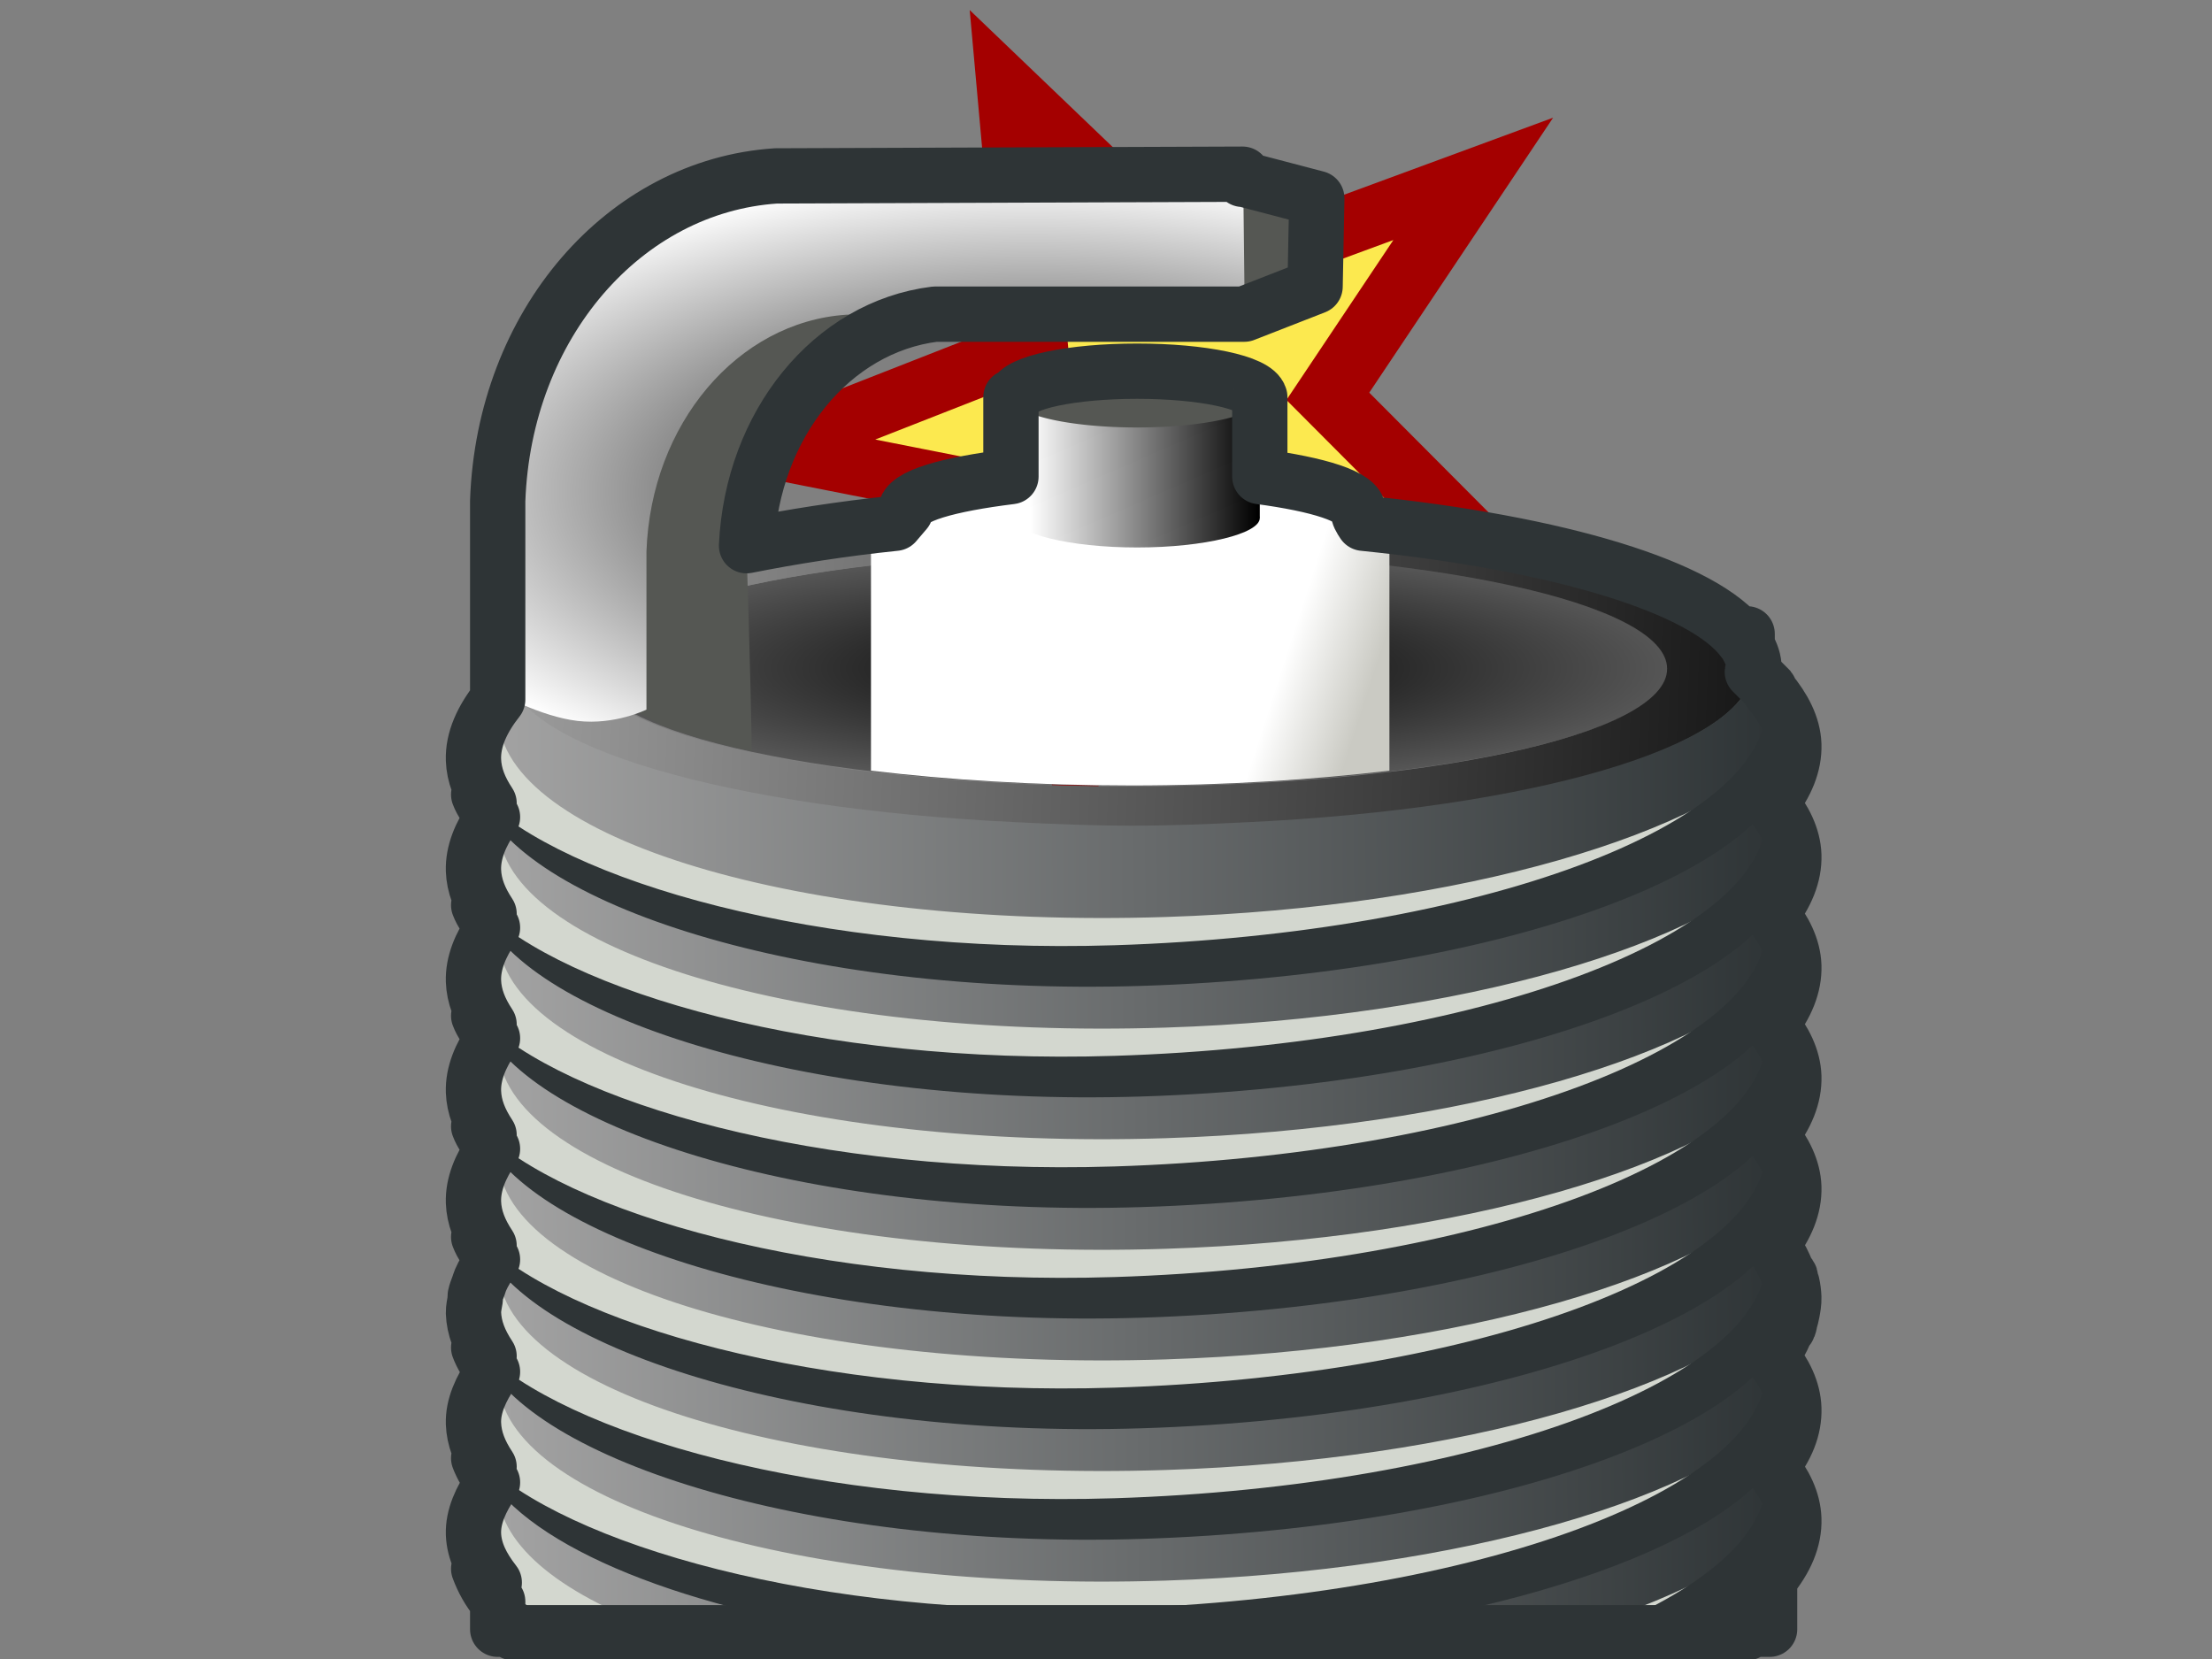 <?xml version="1.0" encoding="UTF-8" standalone="no"?>
<!-- Created with Inkscape (http://www.inkscape.org/) -->
<svg
   xmlns:dc="http://purl.org/dc/elements/1.1/"
   xmlns:cc="http://web.resource.org/cc/"
   xmlns:rdf="http://www.w3.org/1999/02/22-rdf-syntax-ns#"
   xmlns:svg="http://www.w3.org/2000/svg"
   xmlns="http://www.w3.org/2000/svg"
   xmlns:xlink="http://www.w3.org/1999/xlink"
   xmlns:sodipodi="http://sodipodi.sourceforge.net/DTD/sodipodi-0.dtd"
   xmlns:inkscape="http://www.inkscape.org/namespaces/inkscape"
   width="40"
   height="30"
   id="svg2160"
   sodipodi:version="0.32"
   inkscape:version="0.45"
   version="1.0"
   sodipodi:docbase="/home/jra/Desktop"
   sodipodi:docname="tennplugg10.svg"
   inkscape:output_extension="org.inkscape.output.svg.inkscape"
   sodipodi:modified="true">
  <rect width="100%" height="100%" fill="#808080" stroke="none"/>
  <defs
     id="defs2162">
    <linearGradient
       id="linearGradient3351">
      <stop
         style="stop-color:#ffffff;stop-opacity:1;"
         offset="0"
         id="stop3353" />
      <stop
         style="stop-color:#cacac3;stop-opacity:1;"
         offset="1"
         id="stop3355" />
    </linearGradient>
    <linearGradient
       id="linearGradient3252">
      <stop
         style="stop-color:#2e3436;stop-opacity:1;"
         offset="0"
         id="stop3254" />
      <stop
         style="stop-color:#a2a2a2;stop-opacity:1;"
         offset="1"
         id="stop3256" />
    </linearGradient>
    <linearGradient
       id="linearGradient3236">
      <stop
         style="stop-color:#000000;stop-opacity:1;"
         offset="0"
         id="stop3238" />
      <stop
         style="stop-color:#a2a2a2;stop-opacity:1;"
         offset="1"
         id="stop3240" />
    </linearGradient>
    <linearGradient
       id="linearGradient3224">
      <stop
         style="stop-color:#000000;stop-opacity:1;"
         offset="0"
         id="stop3226" />
      <stop
         style="stop-color:#ffffff;stop-opacity:1;"
         offset="1"
         id="stop3228" />
    </linearGradient>
    <linearGradient
       id="linearGradient3211">
      <stop
         style="stop-color:#555753;stop-opacity:1;"
         offset="0"
         id="stop3213" />
      <stop
         style="stop-color:#0a0a0a;stop-opacity:1;"
         offset="1"
         id="stop3215" />
    </linearGradient>
    <linearGradient
       id="linearGradient3195">
      <stop
         style="stop-color:#c17d11;stop-opacity:1;"
         offset="0"
         id="stop3197" />
      <stop
         style="stop-color:#c17d11;stop-opacity:0;"
         offset="1"
         id="stop3199" />
    </linearGradient>
    <linearGradient
       inkscape:collect="always"
       xlink:href="#linearGradient3211"
       id="linearGradient3217"
       x1="31.925"
       y1="21.444"
       x2="8.717"
       y2="21.39"
       gradientUnits="userSpaceOnUse" />
    <linearGradient
       inkscape:collect="always"
       xlink:href="#linearGradient3236"
       id="linearGradient3242"
       x1="35.775"
       y1="11.979"
       x2="8.128"
       y2="11.176"
       gradientUnits="userSpaceOnUse"
       gradientTransform="matrix(1,0,0,0.714,-3.1924834e-2,3.907)" />
    <linearGradient
       inkscape:collect="always"
       xlink:href="#linearGradient3252"
       id="linearGradient3258"
       x1="32.086"
       y1="23.048"
       x2="9"
       y2="22.888"
       gradientUnits="userSpaceOnUse"
       gradientTransform="matrix(1,0,0,-1,0,29.587)" />
    <linearGradient
       inkscape:collect="always"
       xlink:href="#linearGradient3236"
       id="linearGradient3339"
       gradientUnits="userSpaceOnUse"
       x1="35.775"
       y1="11.979"
       x2="8.128"
       y2="11.176"
       gradientTransform="matrix(1,0,0,-1,0,30)" />
    <linearGradient
       inkscape:collect="always"
       xlink:href="#linearGradient3351"
       id="linearGradient3357"
       x1="23.504"
       y1="10.048"
       x2="25.125"
       y2="10.422"
       gradientUnits="userSpaceOnUse"
       gradientTransform="matrix(1,0,0,0.714,0,3.898)" />
    <radialGradient
       inkscape:collect="always"
       xlink:href="#linearGradient3236"
       id="radialGradient3192"
       cx="20.453"
       cy="6.56"
       fx="20.453"
       fy="6.56"
       r="9.725"
       gradientTransform="matrix(1.891,2.6242143e-8,0,0.411,-18.219,9.388)"
       gradientUnits="userSpaceOnUse" />
    <linearGradient
       inkscape:collect="always"
       xlink:href="#linearGradient3224"
       id="linearGradient3212"
       x1="22.727"
       y1="8.93"
       x2="18.61"
       y2="9.016"
       gradientUnits="userSpaceOnUse"
       gradientTransform="translate(0,-0.475)" />
    <radialGradient
       inkscape:collect="always"
       xlink:href="#linearGradient3224"
       id="radialGradient3249"
       cx="17.788"
       cy="9.759"
       fx="17.788"
       fy="9.759"
       r="6.755"
       gradientTransform="matrix(1.865,2.330319e-2,-1.0779453e-2,0.863,-14.19,0.132)"
       gradientUnits="userSpaceOnUse" />
    <radialGradient
       inkscape:collect="always"
       xlink:href="#linearGradient3236"
       id="radialGradient4266"
       gradientUnits="userSpaceOnUse"
       gradientTransform="matrix(1.891,2.6242143e-8,0,0.411,-50.219,9.864)"
       cx="20.453"
       cy="6.56"
       fx="20.453"
       fy="6.56"
       r="9.725" />
    <linearGradient
       inkscape:collect="always"
       xlink:href="#linearGradient3236"
       id="linearGradient4268"
       gradientUnits="userSpaceOnUse"
       gradientTransform="matrix(1,0,0,0.714,-32,4.374)"
       x1="35.775"
       y1="11.979"
       x2="8.128"
       y2="11.176" />
    <linearGradient
       inkscape:collect="always"
       xlink:href="#linearGradient3252"
       id="linearGradient4270"
       gradientUnits="userSpaceOnUse"
       gradientTransform="matrix(1,0,0,-1,-32,30.062)"
       x1="32.086"
       y1="23.048"
       x2="9"
       y2="22.888" />
    <linearGradient
       inkscape:collect="always"
       xlink:href="#linearGradient3351"
       id="linearGradient4272"
       gradientUnits="userSpaceOnUse"
       gradientTransform="matrix(1,0,0,0.714,-32,4.374)"
       x1="23.504"
       y1="10.048"
       x2="25.125"
       y2="10.422" />
    <linearGradient
       inkscape:collect="always"
       xlink:href="#linearGradient3224"
       id="linearGradient4274"
       gradientUnits="userSpaceOnUse"
       x1="22.727"
       y1="8.93"
       x2="18.61"
       y2="9.016"
       gradientTransform="translate(-32,0)" />
    <radialGradient
       inkscape:collect="always"
       xlink:href="#linearGradient3224"
       id="radialGradient4276"
       gradientUnits="userSpaceOnUse"
       gradientTransform="matrix(1.865,2.330319e-2,-1.0779453e-2,0.863,-46.19,0.608)"
       cx="17.788"
       cy="9.759"
       fx="17.788"
       fy="9.759"
       r="6.755" />
    <radialGradient
       inkscape:collect="always"
       xlink:href="#linearGradient3236"
       id="radialGradient4302"
       gradientUnits="userSpaceOnUse"
       gradientTransform="matrix(1.891,2.6242143e-8,0,0.411,-50.219,9.864)"
       cx="20.453"
       cy="6.56"
       fx="20.453"
       fy="6.56"
       r="9.725" />
    <linearGradient
       inkscape:collect="always"
       xlink:href="#linearGradient3236"
       id="linearGradient4304"
       gradientUnits="userSpaceOnUse"
       gradientTransform="matrix(1,0,0,0.714,-32,4.374)"
       x1="35.775"
       y1="11.979"
       x2="8.128"
       y2="11.176" />
    <linearGradient
       inkscape:collect="always"
       xlink:href="#linearGradient3252"
       id="linearGradient4306"
       gradientUnits="userSpaceOnUse"
       gradientTransform="matrix(1,0,0,-1,-32,30.062)"
       x1="32.086"
       y1="23.048"
       x2="9"
       y2="22.888" />
    <linearGradient
       inkscape:collect="always"
       xlink:href="#linearGradient3351"
       id="linearGradient4308"
       gradientUnits="userSpaceOnUse"
       gradientTransform="matrix(1,0,0,0.714,-32,4.374)"
       x1="23.504"
       y1="10.048"
       x2="25.125"
       y2="10.422" />
    <linearGradient
       inkscape:collect="always"
       xlink:href="#linearGradient3224"
       id="linearGradient4310"
       gradientUnits="userSpaceOnUse"
       gradientTransform="translate(-32,0)"
       x1="22.727"
       y1="8.93"
       x2="18.61"
       y2="9.016" />
    <radialGradient
       inkscape:collect="always"
       xlink:href="#linearGradient3224"
       id="radialGradient4312"
       gradientUnits="userSpaceOnUse"
       gradientTransform="matrix(1.865,2.330319e-2,-1.0779453e-2,0.863,-46.19,0.608)"
       cx="17.788"
       cy="9.759"
       fx="17.788"
       fy="9.759"
       r="6.755" />
    <radialGradient
       inkscape:collect="always"
       xlink:href="#linearGradient3224"
       id="radialGradient4315"
       gradientUnits="userSpaceOnUse"
       gradientTransform="matrix(1.865,2.330319e-2,-1.0779453e-2,0.863,-50.19,0.608)"
       cx="17.788"
       cy="9.759"
       fx="17.788"
       fy="9.759"
       r="6.755" />
    <linearGradient
       inkscape:collect="always"
       xlink:href="#linearGradient3224"
       id="linearGradient4320"
       gradientUnits="userSpaceOnUse"
       gradientTransform="translate(-36,0)"
       x1="22.727"
       y1="8.93"
       x2="18.61"
       y2="9.016" />
    <linearGradient
       inkscape:collect="always"
       xlink:href="#linearGradient3351"
       id="linearGradient4323"
       gradientUnits="userSpaceOnUse"
       gradientTransform="matrix(1,0,0,0.714,-36,4.374)"
       x1="23.504"
       y1="10.048"
       x2="25.125"
       y2="10.422" />
    <linearGradient
       inkscape:collect="always"
       xlink:href="#linearGradient3252"
       id="linearGradient4338"
       gradientUnits="userSpaceOnUse"
       gradientTransform="translate(-36,-6.25e-2)"
       x1="32.086"
       y1="23.048"
       x2="9"
       y2="22.888" />
    <linearGradient
       inkscape:collect="always"
       xlink:href="#linearGradient3236"
       id="linearGradient4341"
       gradientUnits="userSpaceOnUse"
       gradientTransform="matrix(1,0,0,-0.714,-36,25.626)"
       x1="35.775"
       y1="11.979"
       x2="8.128"
       y2="11.176" />
    <radialGradient
       inkscape:collect="always"
       xlink:href="#linearGradient3236"
       id="radialGradient4344"
       gradientUnits="userSpaceOnUse"
       gradientTransform="matrix(1.891,-2.6242143e-8,0,-0.411,-54.219,20.136)"
       cx="20.453"
       cy="6.56"
       fx="20.453"
       fy="6.56"
       r="9.725" />
    <linearGradient
       inkscape:collect="always"
       xlink:href="#linearGradient3236"
       id="linearGradient4352"
       gradientUnits="userSpaceOnUse"
       gradientTransform="matrix(1,0,0,0.714,-36,4.374)"
       x1="35.775"
       y1="11.979"
       x2="8.128"
       y2="11.176" />
    <linearGradient
       inkscape:collect="always"
       xlink:href="#linearGradient3236"
       id="linearGradient4355"
       gradientUnits="userSpaceOnUse"
       gradientTransform="matrix(1,0,0,-0.714,-36,25.626)"
       x1="35.775"
       y1="11.979"
       x2="8.128"
       y2="11.176" />
    <linearGradient
       inkscape:collect="always"
       xlink:href="#linearGradient3236"
       id="linearGradient4358"
       gradientUnits="userSpaceOnUse"
       gradientTransform="matrix(1,0,0,0.714,-36,4.374)"
       x1="35.775"
       y1="11.979"
       x2="8.128"
       y2="11.176" />
    <linearGradient
       inkscape:collect="always"
       xlink:href="#linearGradient3236"
       id="linearGradient4361"
       gradientUnits="userSpaceOnUse"
       gradientTransform="matrix(1,0,0,-0.714,-36,25.626)"
       x1="35.775"
       y1="11.979"
       x2="8.128"
       y2="11.176" />
    <linearGradient
       inkscape:collect="always"
       xlink:href="#linearGradient3236"
       id="linearGradient4400"
       gradientUnits="userSpaceOnUse"
       gradientTransform="matrix(1,0,0,0.714,-36,4.374)"
       x1="35.775"
       y1="11.979"
       x2="8.128"
       y2="11.176" />
    <linearGradient
       inkscape:collect="always"
       xlink:href="#linearGradient3236"
       id="linearGradient4406"
       gradientUnits="userSpaceOnUse"
       gradientTransform="matrix(1,0,0,-0.714,-36,25.626)"
       x1="35.775"
       y1="11.979"
       x2="8.128"
       y2="11.176" />
    <linearGradient
       inkscape:collect="always"
       xlink:href="#linearGradient3236"
       id="linearGradient4411"
       gradientUnits="userSpaceOnUse"
       gradientTransform="matrix(1,0,0,0.714,-36,4.374)"
       x1="35.775"
       y1="11.979"
       x2="8.128"
       y2="11.176" />
    <linearGradient
       inkscape:collect="always"
       xlink:href="#linearGradient3236"
       id="linearGradient4414"
       gradientUnits="userSpaceOnUse"
       gradientTransform="matrix(1,0,0,-0.714,-36,25.626)"
       x1="35.775"
       y1="11.979"
       x2="8.128"
       y2="11.176" />
    <linearGradient
       inkscape:collect="always"
       xlink:href="#linearGradient3236"
       id="linearGradient4425"
       gradientUnits="userSpaceOnUse"
       gradientTransform="matrix(1,0,0,0.714,-36,4.374)"
       x1="35.775"
       y1="11.979"
       x2="8.128"
       y2="11.176" />
    <linearGradient
       inkscape:collect="always"
       xlink:href="#linearGradient3236"
       id="linearGradient4428"
       gradientUnits="userSpaceOnUse"
       gradientTransform="matrix(1,0,0,-0.714,-36,25.626)"
       x1="35.775"
       y1="11.979"
       x2="8.128"
       y2="11.176" />
    <linearGradient
       inkscape:collect="always"
       xlink:href="#linearGradient3236"
       id="linearGradient4431"
       gradientUnits="userSpaceOnUse"
       gradientTransform="matrix(1,0,0,0.714,-36,4.374)"
       x1="35.775"
       y1="11.979"
       x2="8.128"
       y2="11.176" />
    <linearGradient
       inkscape:collect="always"
       xlink:href="#linearGradient3236"
       id="linearGradient4434"
       gradientUnits="userSpaceOnUse"
       gradientTransform="matrix(1,0,0,-0.714,-36,25.626)"
       x1="35.775"
       y1="11.979"
       x2="8.128"
       y2="11.176" />
    <linearGradient
       inkscape:collect="always"
       xlink:href="#linearGradient3236"
       id="linearGradient4437"
       gradientUnits="userSpaceOnUse"
       gradientTransform="matrix(1,0,0,0.714,-36,4.374)"
       x1="35.775"
       y1="11.979"
       x2="8.128"
       y2="11.176" />
    <linearGradient
       inkscape:collect="always"
       xlink:href="#linearGradient3236"
       id="linearGradient4440"
       gradientUnits="userSpaceOnUse"
       gradientTransform="matrix(1,0,0,-0.714,-36,25.626)"
       x1="35.775"
       y1="11.979"
       x2="8.128"
       y2="11.176" />
    <linearGradient
       inkscape:collect="always"
       xlink:href="#linearGradient3236"
       id="linearGradient4443"
       gradientUnits="userSpaceOnUse"
       gradientTransform="matrix(1,0,0,0.714,-36,4.374)"
       x1="35.775"
       y1="11.979"
       x2="8.128"
       y2="11.176" />
    <linearGradient
       inkscape:collect="always"
       xlink:href="#linearGradient3236"
       id="linearGradient4446"
       gradientUnits="userSpaceOnUse"
       gradientTransform="matrix(1,0,0,-0.714,-36,25.626)"
       x1="35.775"
       y1="11.979"
       x2="8.128"
       y2="11.176" />
    <linearGradient
       inkscape:collect="always"
       xlink:href="#linearGradient3236"
       id="linearGradient4451"
       gradientUnits="userSpaceOnUse"
       gradientTransform="matrix(1,0,0,0.714,-36,4.374)"
       x1="35.775"
       y1="11.979"
       x2="8.128"
       y2="11.176" />
    <linearGradient
       inkscape:collect="always"
       xlink:href="#linearGradient3236"
       id="linearGradient4454"
       gradientUnits="userSpaceOnUse"
       gradientTransform="matrix(1,0,0,-0.714,-36,25.626)"
       x1="35.775"
       y1="11.979"
       x2="8.128"
       y2="11.176" />
  </defs>
  <sodipodi:namedview
     id="base"
     pagecolor="#ffffff"
     bordercolor="#666666"
     borderopacity="1.0"
     inkscape:pageopacity="0.0"
     inkscape:pageshadow="2"
     inkscape:zoom="18.92766"
     inkscape:cx="20.500039"
     inkscape:cy="14.545679"
     inkscape:current-layer="layer1"
     showgrid="true"
     inkscape:grid-bbox="true"
     inkscape:document-units="px"
     width="40px"
     height="30px"
     gridempspacing="2"
     inkscape:window-width="1230"
     inkscape:window-height="782"
     inkscape:window-x="46"
     inkscape:window-y="128" />
  <g
     id="layer1"
     inkscape:label="Layer 1"
     inkscape:groupmode="layer">
    <path
       sodipodi:type="star"
       style="opacity:1;fill:#fce94f;fill-opacity:1;fill-rule:nonzero;stroke:#a40000;stroke-width:0.993;stroke-linecap:round;stroke-linejoin:miter;stroke-miterlimit:4;stroke-dasharray:none;stroke-opacity:1"
       id="path3255"
       sodipodi:sides="5"
       sodipodi:cx="-32.75"
       sodipodi:cy="-5"
       sodipodi:r1="5.8962383"
       sodipodi:r2="2.3124964"
       sodipodi:arg1="0.55859931"
       sodipodi:arg2="1.1757145"
       inkscape:flatsided="false"
       inkscape:rounded="0"
       inkscape:randomized="0"
       d="M -27.75,-1.875 L -31.86,-2.866 L -34.177,0.721 L -34.505,-3.494 L -38.632,-4.589 L -34.725,-6.204 L -34.958,-10.467 L -32.216,-7.25 L -28.233,-8.79 L -30.445,-5.187 L -27.75,-1.875 z "
       transform="matrix(1.235,-3.8078407e-2,2.8476753e-2,1.068,61.759,11.547)" />
    <path
       sodipodi:nodetypes="csssc"
       id="path2217"
       d="M 20.469,9.959 C 25.81,9.959 30.178,10.888 30.178,12.085 C 30.178,13.281 25.81,14.21 20.469,14.21 C 15.128,14.21 10.728,13.281 10.728,12.085 C 10.728,10.888 15.128,9.959 20.469,9.959 z "
       style="opacity:1;fill:url(#radialGradient3192);fill-opacity:1;fill-rule:nonzero;stroke:none;stroke-width:1;stroke-linecap:round;stroke-linejoin:round;stroke-miterlimit:4;stroke-dasharray:none;stroke-opacity:1" />
    <path
       style="opacity:1;fill:url(#linearGradient3242);fill-opacity:1;fill-rule:nonzero;stroke:none;stroke-width:1;stroke-linecap:round;stroke-linejoin:round;stroke-miterlimit:4;stroke-dasharray:none;stroke-opacity:1"
       d="M 20.437,9.26 C 14.223,9.26 9.156,10.523 9.156,12.093 C 9.156,13.663 14.223,14.948 20.437,14.948 C 26.651,14.948 31.687,13.663 31.687,12.093 C 31.687,10.523 26.651,9.26 20.437,9.26 z M 20.437,9.968 C 25.778,9.968 30.147,10.896 30.147,12.093 C 30.147,13.29 25.778,14.219 20.437,14.219 C 15.096,14.219 10.696,13.29 10.696,12.093 C 10.696,10.896 15.096,9.968 20.437,9.968 z "
       id="path2186"
       sodipodi:nodetypes="csssccsssc" />
    <path
       style="opacity:1;fill:url(#linearGradient3258);fill-opacity:1;fill-rule:nonzero;stroke:none;stroke-width:1;stroke-linecap:round;stroke-linejoin:round;stroke-miterlimit:4;stroke-dasharray:none;stroke-opacity:1"
       d="M 9.281,11.462 L 9.281,11.743 C 9.308,11.69 9.337,11.64 9.375,11.587 C 9.356,11.547 9.328,11.503 9.312,11.462 L 9.281,11.462 z M 31.594,11.462 C 31.578,11.503 31.55,11.547 31.531,11.587 C 31.555,11.619 31.575,11.648 31.594,11.681 L 31.594,11.462 z M 9.188,12.118 L 9,12.462 L 9,29.462 L 9.281,29.462 L 9.281,29.525 L 31.594,29.525 L 31.594,29.462 L 32,29.462 L 32,12.462 L 31.688,12.15 C 31.559,13.509 27.692,14.623 22.562,14.868 C 21.886,14.901 21.182,14.931 20.469,14.931 C 19.756,14.931 19.052,14.901 18.375,14.868 C 13.192,14.621 9.246,13.494 9.188,12.118 z "
       id="rect2196" />
    <g
       id="g3261"
       transform="translate(0,-0.475)">
      <path
         style="opacity:1;fill:#d3d7cf;fill-opacity:1;fill-rule:nonzero;stroke:none;stroke-width:1;stroke-linecap:round;stroke-linejoin:round;stroke-miterlimit:4;stroke-dasharray:none;stroke-opacity:1"
         d="M 9.061,13.036 C 9.025,13.171 9.005,13.307 9.01,13.445 C 9.089,15.642 14.493,17.27 21.079,17.057 C 26.431,16.885 30.919,15.548 32.372,13.879 C 31.782,15.889 26.779,17.624 20.643,17.822 C 14.056,18.034 8.653,16.407 8.573,14.209 C 8.558,13.805 8.738,13.415 9.061,13.036 z "
         id="path3234" />
      <path
         sodipodi:nodetypes="csscssc"
         id="path3184"
         d="M 31.856,12.79 C 31.901,12.923 31.932,13.057 31.937,13.194 C 32.015,15.392 26.74,17.36 20.153,17.568 C 14.802,17.737 10.228,16.422 8.659,14.849 C 9.392,16.818 14.507,18.497 20.644,18.303 C 27.23,18.095 32.505,16.127 32.427,13.929 C 32.413,13.525 32.205,13.147 31.856,12.79 z "
         style="opacity:1;fill:#2e3436;fill-opacity:1;fill-rule:nonzero;stroke:none;stroke-width:1;stroke-linecap:round;stroke-linejoin:round;stroke-miterlimit:4;stroke-dasharray:none;stroke-opacity:1" />
    </g>
    <use
       x="0"
       y="0"
       xlink:href="#g3261"
       id="use3289"
       transform="translate(0,2)"
       width="40"
       height="30" />
    <use
       x="0"
       y="0"
       xlink:href="#g3261"
       id="use3291"
       transform="translate(0,4)"
       width="40"
       height="30" />
    <use
       x="0"
       y="0"
       xlink:href="#g3261"
       id="use3293"
       transform="translate(0,6)"
       width="40"
       height="30" />
    <use
       x="0"
       y="0"
       xlink:href="#g3261"
       id="use3295"
       transform="translate(0,8)"
       width="40"
       height="30" />
    <use
       x="0"
       y="0"
       xlink:href="#g3261"
       id="use3297"
       transform="translate(0,10)"
       width="40"
       height="30" />
    <path
       style="fill:#d3d7cf;fill-opacity:1;fill-rule:nonzero;stroke:none;stroke-width:1;stroke-linecap:round;stroke-linejoin:round;stroke-miterlimit:4;stroke-dasharray:none;stroke-opacity:1"
       d="M 9.062,26.556 C 8.74,26.934 8.548,27.339 8.562,27.743 C 8.587,28.406 9.122,29 10,29.525 L 12.094,29.525 C 10.206,28.878 9.037,27.973 9,26.962 C 8.995,26.825 9.027,26.691 9.062,26.556 z M 32.375,27.4 C 31.661,28.22 30.204,28.963 28.281,29.525 L 29.938,29.525 C 31.274,28.906 32.149,28.17 32.375,27.4 z "
       id="path3305" />
    <path
       style="fill:#2e3436;fill-opacity:1;fill-rule:nonzero;stroke:none;stroke-width:1;stroke-linecap:round;stroke-linejoin:round;stroke-miterlimit:4;stroke-dasharray:none;stroke-opacity:1"
       d="M 31.844,26.306 C 31.889,26.438 31.933,26.575 31.938,26.712 C 31.975,27.756 30.789,28.748 28.844,29.525 L 30.844,29.525 C 31.87,28.897 32.464,28.199 32.438,27.462 C 32.423,27.058 32.193,26.663 31.844,26.306 z M 8.656,28.368 C 8.806,28.77 9.138,29.16 9.625,29.525 L 10.469,29.525 C 9.695,29.172 9.064,28.777 8.656,28.368 z "
       id="path3307" />
    <path
       id="path3311"
       d="M 9.061,24.561 C 9.025,24.696 9.005,24.832 9.01,24.969 C 9.089,27.167 14.493,28.794 21.079,28.582 C 26.431,28.409 30.919,27.073 32.372,25.403 C 31.782,27.414 26.779,29.148 20.643,29.346 C 14.056,29.559 8.653,27.931 8.573,25.734 C 8.558,25.329 8.738,24.939 9.061,24.561 z "
       style="fill:#d3d7cf;fill-opacity:1;fill-rule:nonzero;stroke:none;stroke-width:1;stroke-linecap:round;stroke-linejoin:round;stroke-miterlimit:4;stroke-dasharray:none;stroke-opacity:1" />
    <path
       style="fill:#2e3436;fill-opacity:1;fill-rule:nonzero;stroke:none;stroke-width:1;stroke-linecap:round;stroke-linejoin:round;stroke-miterlimit:4;stroke-dasharray:none;stroke-opacity:1"
       d="M 31.844,24.306 C 31.889,24.438 31.933,24.575 31.938,24.712 C 32.016,26.91 26.743,28.879 20.156,29.087 C 14.805,29.256 10.225,27.941 8.656,26.368 C 9.169,27.745 11.848,28.973 15.5,29.525 L 24.156,29.525 C 28.993,28.863 32.501,27.248 32.438,25.462 C 32.423,25.058 32.193,24.663 31.844,24.306 z "
       id="path3313" />
    <path
       style="opacity:1;fill:url(#linearGradient3357);fill-opacity:1;fill-rule:nonzero;stroke:none;stroke-width:1;stroke-linecap:round;stroke-linejoin:round;stroke-miterlimit:4;stroke-dasharray:none;stroke-opacity:1"
       d="M 20.469,8.471 C 18.211,8.471 16.375,8.82 16.375,9.252 L 15.75,9.921 L 15.75,13.936 C 17.157,14.104 18.756,14.204 20.469,14.204 C 22.157,14.204 23.737,14.1 25.125,13.936 L 25.125,9.921 C 25.125,9.921 24.562,9.544 24.562,9.252 C 24.562,8.82 22.727,8.471 20.469,8.471 z "
       id="path3330" />
    <path
       style="opacity:1;fill:url(#linearGradient3212);fill-opacity:1;fill-rule:nonzero;stroke:none;stroke-width:1;stroke-linecap:round;stroke-linejoin:round;stroke-miterlimit:4;stroke-dasharray:none;stroke-opacity:1"
       d="M 18.281,7.181 L 18.281,9.337 L 18.344,9.337 C 18.341,9.347 18.344,9.358 18.344,9.368 C 18.344,9.649 19.337,9.9 20.562,9.9 C 21.788,9.9 22.781,9.649 22.781,9.368 C 22.781,9.358 22.784,9.347 22.781,9.337 L 22.781,7.181 C 22.725,7.45 21.751,7.681 20.562,7.681 C 19.374,7.681 18.4,7.45 18.344,7.181 L 18.281,7.181 z "
       id="path3196" />
    <path
       transform="matrix(1,0,0,0.792,0,3.24)"
       d="M 22.781 5.027 A 2.219 0.642 0 1 1  18.342,5.027 A 2.219 0.642 0 1 1  22.781 5.027 z"
       sodipodi:ry="0.64171124"
       sodipodi:rx="2.2192514"
       sodipodi:cy="5.0267382"
       sodipodi:cx="20.561497"
       id="path3198"
       style="opacity:1;fill:#555753;fill-opacity:1;fill-rule:nonzero;stroke:none;stroke-width:1;stroke-linecap:round;stroke-linejoin:round;stroke-miterlimit:4;stroke-dasharray:none;stroke-opacity:1"
       sodipodi:type="arc" />
    <path
       style="opacity:1;fill:#555753;fill-opacity:1;fill-rule:nonzero;stroke:none;stroke-width:1;stroke-linecap:round;stroke-linejoin:round;stroke-miterlimit:4;stroke-dasharray:none;stroke-opacity:1"
       d="M 15.915,3.375 C 13.174,3.556 10.895,5.834 10.781,9.025 L 10.781,12.243 C 10.822,12.365 10.904,12.473 11.031,12.587 L 11.062,12.618 L 11.969,13.118 C 12.412,13.294 12.951,13.447 13.594,13.587 C 13.576,12.216 13.499,9.955 13.5,9.931 C 13.582,7.629 15.121,5.78 17.094,5.65 L 22.5,5.681 L 23.781,5.181 L 23.812,3.587 L 22.5,3.243 L 15.915,3.375 z "
       id="path3231"
       sodipodi:nodetypes="cccccccscccccc" />
    <path
       style="opacity:1;fill:url(#radialGradient3249);fill-opacity:1;fill-rule:nonzero;stroke:none;stroke-width:1;stroke-linecap:round;stroke-linejoin:round;stroke-miterlimit:4;stroke-dasharray:none;stroke-opacity:1"
       d="M 22.48,3.14 L 14.021,3.169 C 11.28,3.35 9.113,5.873 9,9.064 L 9,12.525 C 9,12.525 9.775,12.96 10.448,13.037 C 11.12,13.114 11.69,12.832 11.69,12.832 C 11.69,11.581 11.689,10 11.69,9.973 C 11.771,7.671 13.333,5.822 15.306,5.691 L 22.509,5.691 L 22.48,3.14 z "
       id="rect3214"
       sodipodi:nodetypes="ccccscsccc" />
    <path
       style="fill:none;fill-opacity:1;fill-rule:nonzero;stroke:#2e3436;stroke-width:1;stroke-linecap:round;stroke-linejoin:round;stroke-miterlimit:4;stroke-dasharray:none;stroke-opacity:1"
       d="M 22.469,3.15 L 14.031,3.181 C 11.29,3.362 9.113,5.865 9,9.056 L 9,12.462 L 9,12.525 L 9,12.65 C 8.722,13.002 8.549,13.371 8.562,13.743 C 8.572,14.018 8.675,14.271 8.844,14.525 C 8.777,14.473 8.708,14.42 8.656,14.368 C 8.708,14.508 8.809,14.639 8.906,14.775 C 8.69,15.085 8.551,15.415 8.562,15.743 C 8.572,16.018 8.675,16.27 8.844,16.525 C 8.777,16.473 8.708,16.42 8.656,16.368 C 8.708,16.508 8.809,16.639 8.906,16.775 C 8.69,17.085 8.551,17.415 8.562,17.743 C 8.572,18.018 8.675,18.27 8.844,18.525 C 8.777,18.473 8.708,18.42 8.656,18.368 C 8.708,18.508 8.809,18.639 8.906,18.775 C 8.69,19.085 8.551,19.415 8.562,19.743 C 8.572,20.018 8.675,20.27 8.844,20.525 C 8.777,20.473 8.708,20.42 8.656,20.368 C 8.708,20.508 8.809,20.639 8.906,20.775 C 8.69,21.085 8.551,21.415 8.562,21.743 C 8.572,22.018 8.675,22.27 8.844,22.525 C 8.777,22.473 8.708,22.42 8.656,22.368 C 8.708,22.508 8.809,22.639 8.906,22.775 C 8.823,22.894 8.74,23.028 8.688,23.15 C 8.675,23.179 8.667,23.213 8.656,23.243 C 8.633,23.309 8.607,23.365 8.594,23.431 C 8.589,23.45 8.597,23.474 8.594,23.493 C 8.581,23.573 8.56,23.662 8.562,23.743 C 8.572,24.018 8.675,24.27 8.844,24.525 C 8.786,24.474 8.708,24.42 8.656,24.368 C 8.711,24.516 8.804,24.662 8.906,24.806 C 8.698,25.109 8.551,25.426 8.562,25.743 C 8.572,26.018 8.675,26.27 8.844,26.525 C 8.778,26.473 8.709,26.421 8.656,26.368 C 8.713,26.519 8.799,26.659 8.906,26.806 C 8.697,27.11 8.551,27.426 8.562,27.743 C 8.574,28.053 8.719,28.338 8.938,28.618 C 8.838,28.535 8.739,28.451 8.656,28.368 C 8.731,28.569 8.837,28.769 9,28.962 L 9,29.462 L 9.281,29.462 L 9.281,29.525 L 9.625,29.525 L 10,29.525 L 10.469,29.525 L 12.094,29.525 L 15.5,29.525 L 24.156,29.525 L 28.281,29.525 L 28.844,29.525 L 29.938,29.525 L 30.844,29.525 L 31.594,29.525 L 31.594,29.462 L 32,29.462 L 32,28.556 C 32.29,28.201 32.451,27.842 32.438,27.462 C 32.426,27.136 32.273,26.822 32.031,26.525 C 32.305,26.176 32.451,25.832 32.438,25.462 C 32.426,25.136 32.273,24.822 32.031,24.525 C 32.143,24.379 32.217,24.237 32.281,24.087 C 32.296,24.053 32.332,24.027 32.344,23.993 C 32.361,23.949 32.362,23.913 32.375,23.868 C 32.386,23.826 32.399,23.786 32.406,23.743 C 32.423,23.654 32.441,23.554 32.438,23.462 C 32.435,23.382 32.424,23.29 32.406,23.212 C 32.4,23.189 32.382,23.173 32.375,23.15 C 32.37,23.13 32.381,23.106 32.375,23.087 C 32.362,23.05 32.329,23.03 32.312,22.993 C 32.256,22.856 32.192,22.719 32.094,22.587 C 32.078,22.565 32.048,22.546 32.031,22.525 C 32.298,22.179 32.45,21.828 32.438,21.462 C 32.426,21.135 32.268,20.82 32.031,20.525 C 32.298,20.179 32.45,19.828 32.438,19.462 C 32.426,19.135 32.268,18.82 32.031,18.525 C 32.298,18.179 32.45,17.828 32.438,17.462 C 32.426,17.135 32.268,16.82 32.031,16.525 C 32.298,16.179 32.45,15.828 32.438,15.462 C 32.426,15.135 32.268,14.82 32.031,14.525 C 32.298,14.179 32.45,13.828 32.438,13.462 C 32.425,13.123 32.253,12.798 32,12.493 C 31.995,12.488 32.005,12.468 32,12.462 L 31.844,12.306 L 31.688,12.15 C 31.69,12.127 31.719,12.11 31.719,12.087 C 31.719,11.946 31.672,11.816 31.594,11.681 L 31.594,11.462 C 31.578,11.503 31.55,11.547 31.531,11.587 C 30.833,10.619 28.185,9.819 24.656,9.462 C 24.604,9.384 24.562,9.316 24.562,9.243 C 24.562,8.978 23.836,8.759 22.781,8.618 L 22.781,7.212 C 22.784,7.204 22.78,7.189 22.781,7.181 C 22.711,6.915 21.742,6.712 20.562,6.712 C 19.383,6.712 18.414,6.915 18.344,7.181 L 18.281,7.181 L 18.281,8.618 C 17.158,8.757 16.375,8.968 16.375,9.243 L 16.188,9.462 C 15.212,9.563 14.316,9.706 13.5,9.868 C 13.604,7.671 15.044,5.912 16.906,5.681 L 22.5,5.681 L 23.781,5.181 L 23.812,3.587 L 22.5,3.243 L 22.469,3.243 L 22.469,3.15 z "
       id="path4226"
       sodipodi:nodetypes="ccccccssscssscssscssscssscssssssscssscsscccccccccccccccccccscscsssssssssscscscscscsscccsccccsccssccccccccccccc" />
  </g>
</svg>
